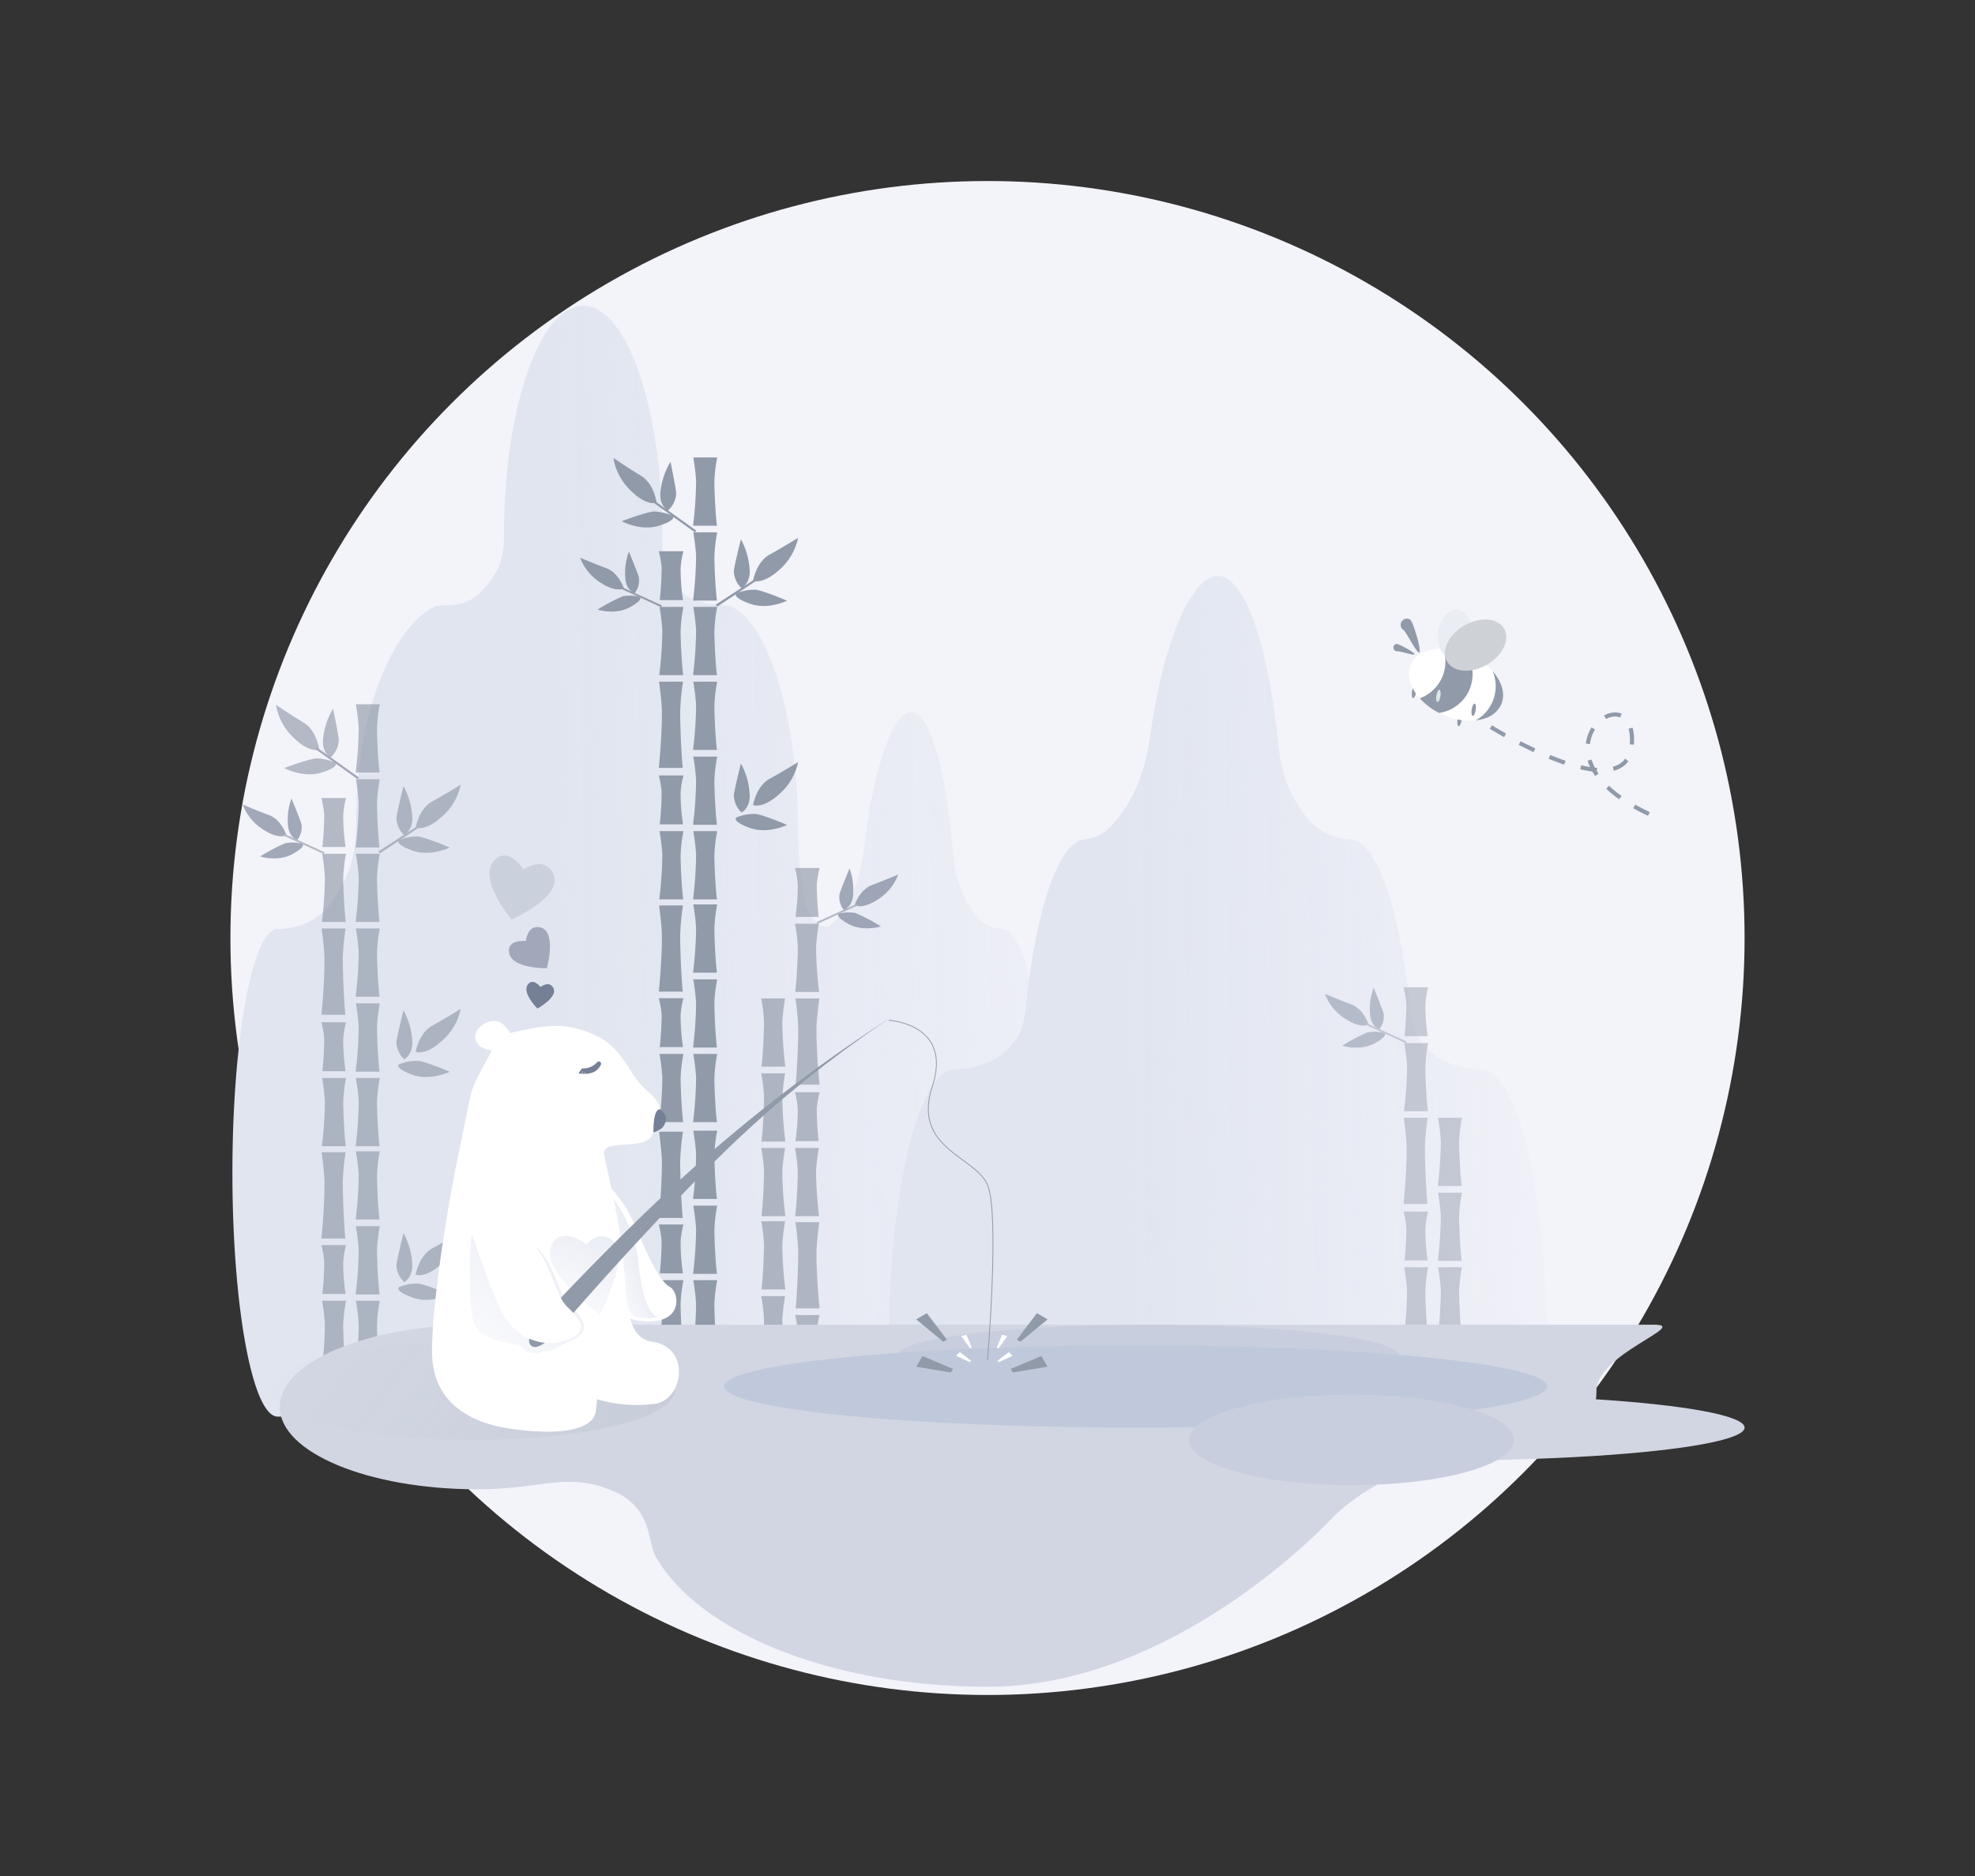 <svg xmlns="http://www.w3.org/2000/svg" xmlns:xlink="http://www.w3.org/1999/xlink" width="480" height="456" viewBox="0 0 480 456"><rect x="0" y="0" width="480" height="456" fill="#333333" stroke="none"/><defs><linearGradient id="a" x1="1.128" y1="0.988" x2="0.364" y2="1" gradientUnits="objectBoundingBox"><stop offset="0" stop-color="#e0e5ef" stop-opacity="0"/><stop offset="1" stop-color="#e0e5ef"/></linearGradient><linearGradient id="c" x1="-0.566" y1="0.5" x2="0.944" y2="0.771" gradientUnits="objectBoundingBox"><stop offset="0" stop-color="#fff" stop-opacity="0"/><stop offset="1" stop-color="#909aa9"/></linearGradient><linearGradient id="d" x1="-0.392" y1="1.114" x2="0.5" y2="0.396" gradientUnits="objectBoundingBox"><stop offset="0" stop-color="#fff" stop-opacity="0"/><stop offset="1" stop-color="#ebedf5"/></linearGradient><linearGradient id="e" x1="-0.906" y1="1.646" x2="0.636" y2="0.061" xlink:href="#d"/><linearGradient id="f" x1="-0.109" y1="1.931" x2="0.736" y2="0.141" xlink:href="#d"/></defs><g transform="translate(0 -24)"><circle cx="184" cy="184" r="184" transform="translate(56 68)" fill="#f3f3fa"/><path d="M2920,292h0c-6.075,0-11-26.535-11-59.269s4.925-59.269,11-59.269c.026,0,8.121.387,12.89-6.2s6.188-11.924,6.188-20.142c0-28.2,10.094-48.237,19.422-52.117,2.688-.567,6.875.673,11-3.584s5.5-7.715,5.5-13.445C2975,47.061,2983.619,22,2994.25,22s19.25,25.062,19.25,55.976c0,5.73-.458,8.5,3.667,12.759s10.148,3.7,12.834,4.27c9.329,3.881,16.5,27.21,16.5,55.409a98.941,98.941,0,0,0,1.6,16.464s3.083,9.748,7.563,4.527,6.277-12.253,7.047-18.827c2.189-18.691,6.894-31.8,11.287-31.8,4.482,0,8.337,13.637,10.069,33.393.51,5.816,1.514,9.666,4.483,14.489s7.393,4.8,7.393,4.8H3096c4.46,0,8.3,13.507,10.049,33.18.346,3.889.676,6.259,3.643,9.489s8.227,3.429,8.227,3.429h.08c1.485,0,2.926,1.48,4.282,4.4a54.782,54.782,0,0,1,3.5,12c2.078,10.573,3.222,24.63,3.222,39.581,0,5.612-.163,11.151-.483,16.463H2920Zm208.516,0h0Z" transform="translate(-2852.515 76.334)" fill="url(#a)"/><path d="M117,208H.7c-.466-6.453-.7-13.181-.7-20,0-18.163,1.664-35.24,4.686-48.083a58.6,58.6,0,0,1,5.086-14.573C11.745,121.8,13.84,120,16,120l.116,0s7.651-.242,11.967-4.166,4.8-6.8,5.3-11.527C35.927,80.408,41.513,64,48,64a16.6,16.6,0,0,0,3.3-1.014A6.153,6.153,0,0,0,53.365,61.5c6.515-6.342,9.13-14.884,10.25-22.871C66.8,15.924,73.642,0,80.032,0,86.55,0,92.158,16.566,94.676,40.567c.742,7.065,2.2,11.742,6.521,17.6A14.3,14.3,0,0,0,111.951,64h.081c6.487,0,12.073,16.409,14.617,40.307.5,4.725.983,7.6,5.3,11.527S143.915,120,143.915,120l.116,0c2.16,0,4.255,1.8,6.228,5.344a58.6,58.6,0,0,1,5.086,14.573c3.022,12.844,4.686,29.921,4.686,48.083,0,6.818-.237,13.546-.7,20H117Zm42.328,0h0ZM.7,208h0Z" transform="translate(215.969 164)" fill="url(#a)"/><g transform="translate(-1760 63.19)" opacity="0.65"><path d="M395.676,66.185h5.813A37.112,37.112,0,0,0,400.805,72c0,2.394.257,8.064.627,10.772h-5.813a94.459,94.459,0,0,0,.741-10.9A52.725,52.725,0,0,0,395.676,66.185Zm0,18.209h5.813a37.111,37.111,0,0,0-.684,5.813c0,2.394.257,8.064.627,10.772h-5.813a94.463,94.463,0,0,0,.741-10.9A52.723,52.723,0,0,0,395.676,84.394Zm0,18.124h5.813a37.113,37.113,0,0,0-.684,5.813c0,2.394.257,8.064.627,10.772h-5.813a94.464,94.464,0,0,0,.741-10.9A52.725,52.725,0,0,0,395.676,102.518Zm-8.207,0h5.813a37.108,37.108,0,0,0-.684,5.813c0,2.394.257,8.064.627,10.772h-5.813a94.488,94.488,0,0,0,.741-10.9,52.739,52.739,0,0,0-.684-5.685ZM387.3,88.982h5.984a19.589,19.589,0,0,0-.684,4.175,50.871,50.871,0,0,0,.57,7.708h-5.642a74.975,74.975,0,0,0,.456-7.922A25.3,25.3,0,0,0,387.3,88.982Zm22.911,7.181s.741-4.56,4.046-6.383,6.9-4.047,6.9-4.047a14.183,14.183,0,0,1-4.616,7.808C412.489,97.189,410.209,96.163,410.209,96.163Zm-4.046,3.021a12.006,12.006,0,0,1,4.616-.855c1.881.228,7.181,2.451,7.694,2.679,0,0-4.731,2.337-9.176.684s-3.134-2.508-3.134-2.508Zm1.083-13.108s-1.539,6.155-1.71,7.637a5.9,5.9,0,0,0,1.881,4.274s2.28-1.2,1.938-4.73a17.507,17.507,0,0,0-2.109-7.181Z" transform="translate(1450.818 65.815)" fill="#909aa9"/><path d="M395.676,66.185h5.813A37.112,37.112,0,0,0,400.805,72c0,2.394.257,8.064.627,10.772h-5.813a94.459,94.459,0,0,0,.741-10.9A52.725,52.725,0,0,0,395.676,66.185Zm0,18.209h5.813a37.111,37.111,0,0,0-.684,5.813c0,2.394.257,8.064.627,10.772h-5.813a94.463,94.463,0,0,0,.741-10.9A52.723,52.723,0,0,0,395.676,84.394Zm0,18.124h5.813a37.113,37.113,0,0,0-.684,5.813c0,2.394.257,8.064.627,10.772h-5.813a94.464,94.464,0,0,0,.741-10.9A52.725,52.725,0,0,0,395.676,102.518Zm-8.207,0h5.813a37.108,37.108,0,0,0-.684,5.813c0,2.394.257,8.064.627,10.772h-5.813a94.488,94.488,0,0,0,.741-10.9,52.739,52.739,0,0,0-.684-5.685ZM387.3,88.982h5.984a19.589,19.589,0,0,0-.684,4.175,50.871,50.871,0,0,0,.57,7.708h-5.642a74.975,74.975,0,0,0,.456-7.922A25.3,25.3,0,0,0,387.3,88.982Zm22.911,7.181s.741-4.56,4.046-6.383,6.9-4.047,6.9-4.047a14.183,14.183,0,0,1-4.616,7.808C412.489,97.189,410.209,96.163,410.209,96.163Zm-4.046,3.021a12.006,12.006,0,0,1,4.616-.855c1.881.228,7.181,2.451,7.694,2.679,0,0-4.731,2.337-9.176.684s-3.134-2.508-3.134-2.508Zm1.083-13.108s-1.539,6.155-1.71,7.637a5.9,5.9,0,0,0,1.881,4.274s2.28-1.2,1.938-4.73a17.507,17.507,0,0,0-2.109-7.181Z" transform="translate(1450.818 120.319)" fill="#909aa9"/><path d="M395.676,66.185h5.813A37.112,37.112,0,0,0,400.805,72c0,2.394.257,8.064.627,10.772h-5.813a94.459,94.459,0,0,0,.741-10.9A52.725,52.725,0,0,0,395.676,66.185Zm0,18.209h5.813a37.111,37.111,0,0,0-.684,5.813c0,2.394.257,8.064.627,10.772h-5.813a94.463,94.463,0,0,0,.741-10.9A52.723,52.723,0,0,0,395.676,84.394Zm0,18.124h5.813a37.113,37.113,0,0,0-.684,5.813c0,2.394.257,8.064.627,10.772h-5.813a94.464,94.464,0,0,0,.741-10.9A52.725,52.725,0,0,0,395.676,102.518Zm-8.207,0h5.813a37.108,37.108,0,0,0-.684,5.813c0,2.394.257,8.064.627,10.772h-5.813a94.488,94.488,0,0,0,.741-10.9,52.739,52.739,0,0,0-.684-5.685ZM387.3,88.982h5.984a19.589,19.589,0,0,0-.684,4.175,50.871,50.871,0,0,0,.57,7.708h-5.642a74.975,74.975,0,0,0,.456-7.922A25.3,25.3,0,0,0,387.3,88.982Zm22.911,7.181s.741-4.56,4.046-6.383,6.9-4.047,6.9-4.047a14.183,14.183,0,0,1-4.616,7.808C412.489,97.189,410.209,96.163,410.209,96.163Zm-4.046,3.021a12.006,12.006,0,0,1,4.616-.855c1.881.228,7.181,2.451,7.694,2.679,0,0-4.731,2.337-9.176.684s-3.134-2.508-3.134-2.508Zm1.083-13.108s-1.539,6.155-1.71,7.637a5.9,5.9,0,0,0,1.881,4.274s2.28-1.2,1.938-4.73a17.507,17.507,0,0,0-2.109-7.181Z" transform="translate(1450.818 174.466)" fill="#909aa9"/><path d="M226.243,103.946l9.539-6.2.442.314-9.6,6.355ZM211.87,79.175s-.548-4.587-3.774-6.548-6.72-4.333-6.72-4.333a14.183,14.183,0,0,0,4.284,8c3.889,3.815,6.21,2.886,6.21,2.886Zm3.916,3.188a12.009,12.009,0,0,0-4.576-1.049c-1.889.149-7.278,2.146-7.8,2.352,0,0,4.628,2.534,9.139,1.07S215.785,82.364,215.785,82.364Zm-.53-13.142s1.278,6.215,1.387,7.7a5.9,5.9,0,0,1-2.059,4.191s-2.227-1.292-1.737-4.808A17.51,17.51,0,0,1,215.255,69.221Z" transform="translate(1625.701 63.831)" fill="#909aa9"/><path d="M93.583,251.743l-10.121-7.215-.454.295,10.215,7.326ZM75.949,265.767s-1.211-3.774-4.25-4.9-6.369-2.552-6.369-2.552a12.171,12.171,0,0,0,4.915,6.036c3.9,2.578,5.7,1.416,5.7,1.416Zm3.82,2.046a10.307,10.307,0,0,0-4.027-.136,41.677,41.677,0,0,0-6.187,3.256s4.313,1.378,7.874-.592S79.768,267.813,79.768,267.813Zm-2.594-10.985s2.092,5.027,2.427,6.262a5.062,5.062,0,0,1-1.05,3.867s-2.087-.724-2.249-3.767a15.026,15.026,0,0,1,.872-6.363Z" transform="translate(1753.67 -101.939)" fill="#758095"/><path d="M241.2,601.955l-9.705-4.424-.335.323,9.8,4.5Z" transform="translate(1597.682 -433.984)" fill="#909aa9"/><path d="M527.5,66.185h5.813a58.721,58.721,0,0,0-.684,7.347c0,3.025.257,10.192.627,13.613h-5.813s.8-7.784.741-13.775C528.166,71.074,527.5,66.185,527.5,66.185Z" transform="translate(1310.678 120.319)" fill="#909aa9"/><path d="M527.5,66.185h5.813a58.721,58.721,0,0,0-.684,7.347c0,3.025.257,10.192.627,13.613h-5.813s.8-7.784.741-13.775C528.166,71.074,527.5,66.185,527.5,66.185Z" transform="translate(1310.678 174.704)" fill="#909aa9"/></g><g transform="translate(44.8 -59.145) rotate(9)"><path d="M1.5,0c.828,0,6.214,4.6,6.214,5.429S2.328,3,1.5,3a1.5,1.5,0,0,1,0-3Z" transform="matrix(0.914, 0.407, -0.407, 0.914, 329.465, 183.672)" fill="#909aa9"/><path d="M.924,0c.511,0,3.83,2.835,3.83,3.345s-3.319-1.5-3.83-1.5A.924.924,0,0,1,.924,0Z" transform="translate(327.543 190.966) rotate(-21)" fill="#909aa9"/><path d="M-2600.714,1269s36.715,15.428,34.429-1.857-26.714,7.714,7.857,17" transform="translate(2955 -1062)" fill="none" stroke="#909aa9" stroke-width="1" stroke-dasharray="4"/><ellipse cx="0.5" cy="1.5" rx="0.5" ry="1.5" transform="translate(334 200)" fill="#909aa9"/><ellipse cx="0.5" cy="1.5" rx="0.5" ry="1.5" transform="translate(346 205)" fill="#909aa9"/><ellipse cx="12" cy="8" rx="12" ry="8" transform="matrix(0.966, 0.259, -0.259, 0.966, 334.781, 187.285)" fill="#fff"/><path d="M2916.12-980.2a9.513,9.513,0,0,0,4.88-8.3,9.516,9.516,0,0,0-1.169-4.571,14.933,14.933,0,0,1,2.072-.141,17.071,17.071,0,0,1,3.713.417A9.466,9.466,0,0,1,2928-986.5a9.5,9.5,0,0,1-6.683,9.075A16.172,16.172,0,0,1,2916.12-980.2Z" transform="translate(-2580 1183)" fill="#909aa9"/><path d="M2924.351-979.013v0A9.448,9.448,0,0,0,2928-986.5a9.479,9.479,0,0,0-1.407-4.978,12.326,12.326,0,0,1,1.369,1.328c1.8,2.045,2.483,4.309,1.931,6.374a6.307,6.307,0,0,1-3.21,3.83A10.408,10.408,0,0,1,2924.351-979.013Z" transform="translate(-2574 1185)" fill="#909aa9"/><ellipse cx="4" cy="6" rx="4" ry="6" transform="translate(338 180)" fill="#ebedf5"/><ellipse cx="5.5" cy="8" rx="5.5" ry="8" transform="translate(350.254 178.598) rotate(51)" fill="#ced1d5"/><ellipse cx="0.5" cy="1.5" rx="0.5" ry="1.5" transform="translate(349 202)" fill="#909aa9"/><ellipse cx="0.5" cy="1.5" rx="0.5" ry="1.5" transform="translate(340 200)" fill="#dae8e6"/></g><g transform="translate(322 263.987)" opacity="0.45"><path d="M387.469,102.518h5.813a37.108,37.108,0,0,0-.684,5.813c0,2.394.257,8.064.627,10.772h-5.813a94.488,94.488,0,0,0,.741-10.9,52.739,52.739,0,0,0-.684-5.685ZM387.3,88.982h5.984a19.589,19.589,0,0,0-.684,4.175,50.871,50.871,0,0,0,.57,7.708h-5.642a74.975,74.975,0,0,0,.456-7.922A25.3,25.3,0,0,0,387.3,88.982Z" transform="translate(-368.182 -88.982)" fill="#909aa9"/><path d="M395.676,66.185h5.813A37.112,37.112,0,0,0,400.805,72c0,2.394.257,8.064.627,10.772h-5.813a94.459,94.459,0,0,0,.741-10.9A52.725,52.725,0,0,0,395.676,66.185Zm0,18.209h5.813a37.111,37.111,0,0,0-.684,5.813c0,2.394.257,8.064.627,10.772h-5.813a94.463,94.463,0,0,0,.741-10.9A52.723,52.723,0,0,0,395.676,84.394Zm0,18.124h5.813a37.113,37.113,0,0,0-.684,5.813c0,2.394.257,8.064.627,10.772h-5.813a94.464,94.464,0,0,0,.741-10.9A52.725,52.725,0,0,0,395.676,102.518Zm-8.207,0h5.813a37.108,37.108,0,0,0-.684,5.813c0,2.394.257,8.064.627,10.772h-5.813a94.488,94.488,0,0,0,.741-10.9,52.739,52.739,0,0,0-.684-5.685ZM387.3,88.982h5.984a19.589,19.589,0,0,0-.684,4.175,50.871,50.871,0,0,0,.57,7.708h-5.642a74.975,74.975,0,0,0,.456-7.922A25.3,25.3,0,0,0,387.3,88.982Z" transform="translate(-368.182 -34.479)" fill="#909aa9"/><path d="M75.949,265.767s-1.211-3.774-4.25-4.9-6.369-2.552-6.369-2.552a12.171,12.171,0,0,0,4.915,6.036c3.9,2.578,5.7,1.416,5.7,1.416Zm3.82,2.046a10.307,10.307,0,0,0-4.027-.136,41.678,41.678,0,0,0-6.187,3.256s4.313,1.378,7.874-.592S79.768,267.813,79.768,267.813Zm-2.594-10.985s2.092,5.027,2.427,6.262a5.062,5.062,0,0,1-1.05,3.867s-2.087-.724-2.249-3.767a15.026,15.026,0,0,1,.872-6.363Z" transform="translate(-65.33 -256.737)" fill="#758095"/><path d="M527.5,66.185h5.813a58.721,58.721,0,0,0-.684,7.347c0,3.025.257,10.192.627,13.613h-5.813s.8-7.784.741-13.775C528.166,71.074,527.5,66.185,527.5,66.185Z" transform="translate(-508.322 -34.479)" fill="#909aa9"/><path d="M241.2,601.955l-9.705-4.424-.335.323,9.8,4.5Z" transform="translate(-221.318 -588.781)" fill="#909aa9"/></g><g transform="translate(185 234.987)" opacity="0.65"><path d="M393.111,102.518H387.3a37.108,37.108,0,0,1,.684,5.813c0,2.394-.257,8.064-.627,10.772h5.813a94.488,94.488,0,0,1-.741-10.9,52.739,52.739,0,0,1,.684-5.685Zm.171-13.536H387.3a19.589,19.589,0,0,1,.684,4.175,50.871,50.871,0,0,1-.57,7.708h5.642a74.975,74.975,0,0,1-.456-7.922A25.3,25.3,0,0,1,393.282,88.982Z" transform="translate(-379.091 -88.982)" fill="#909aa9"/><path d="M393.111,66.185H387.3A37.112,37.112,0,0,1,387.982,72c0,2.394-.257,8.064-.627,10.772h5.813a94.459,94.459,0,0,1-.741-10.9A52.725,52.725,0,0,1,393.111,66.185Zm0,18.209H387.3a37.111,37.111,0,0,1,.684,5.813c0,2.394-.257,8.064-.627,10.772h5.813a94.463,94.463,0,0,1-.741-10.9A52.723,52.723,0,0,1,393.111,84.394Zm0,18.124H387.3a37.113,37.113,0,0,1,.684,5.813c0,2.394-.257,8.064-.627,10.772h5.813a94.464,94.464,0,0,1-.741-10.9A52.725,52.725,0,0,1,393.111,102.518Zm8.207,0H395.5a37.108,37.108,0,0,1,.684,5.813c0,2.394-.257,8.064-.627,10.772h5.813a94.488,94.488,0,0,1-.741-10.9,52.739,52.739,0,0,1,.684-5.685Zm.171-13.536H395.5a19.589,19.589,0,0,1,.684,4.175,50.871,50.871,0,0,1-.57,7.708h5.642a74.975,74.975,0,0,1-.456-7.922A25.3,25.3,0,0,1,401.489,88.982Z" transform="translate(-387.298 -34.479)" fill="#909aa9"/><path d="M69.352,265.767s1.211-3.774,4.25-4.9,6.369-2.552,6.369-2.552a12.171,12.171,0,0,1-4.915,6.036c-3.9,2.578-5.7,1.416-5.7,1.416Zm-3.82,2.046a10.307,10.307,0,0,1,4.027-.136,41.677,41.677,0,0,1,6.187,3.256s-4.313,1.378-7.874-.592S65.532,267.813,65.532,267.813Zm2.594-10.985s-2.092,5.027-2.427,6.262a5.062,5.062,0,0,0,1.05,3.867s2.087-.724,2.249-3.767a15.026,15.026,0,0,0-.872-6.363Z" transform="translate(-46.663 -256.737)" fill="#758095"/><path d="M231.164,601.955l9.705-4.424.335.323-9.8,4.5Z" transform="translate(-217.742 -588.781)" fill="#909aa9"/><path d="M393.111,66.185H387.3A37.112,37.112,0,0,1,387.982,72c0,2.394-.257,8.064-.627,10.772h5.813a94.459,94.459,0,0,1-.741-10.9A52.725,52.725,0,0,1,393.111,66.185Zm0,18.209H387.3a37.111,37.111,0,0,1,.684,5.813c0,2.394-.257,8.064-.627,10.772h5.813a94.463,94.463,0,0,1-.741-10.9A52.723,52.723,0,0,1,393.111,84.394Zm0,18.124H387.3a37.113,37.113,0,0,1,.684,5.813c0,2.394-.257,8.064-.627,10.772h5.813a94.464,94.464,0,0,1-.741-10.9A52.725,52.725,0,0,1,393.111,102.518Zm8.207,0H395.5a37.108,37.108,0,0,1,.684,5.813c0,2.394-.257,8.064-.627,10.772h5.813a94.488,94.488,0,0,1-.741-10.9,52.739,52.739,0,0,1,.684-5.685Zm.171-13.536H395.5a19.589,19.589,0,0,1,.684,4.175,50.871,50.871,0,0,1-.57,7.708h5.642a74.975,74.975,0,0,1-.456-7.922A25.3,25.3,0,0,1,401.489,88.982Z" transform="translate(-387.298 19.669)" fill="#909aa9"/><path d="M533.26,66.185h-5.813a58.721,58.721,0,0,1,.684,7.347c0,3.025-.257,10.192-.627,13.613h5.813s-.8-7.784-.741-13.775C532.6,71.074,533.26,66.185,533.26,66.185Z" transform="translate(-519.135 -34.479)" fill="#909aa9"/><path d="M533.26,66.185h-5.813a58.721,58.721,0,0,1,.684,7.347c0,3.025-.257,10.192-.627,13.613h5.813s-.8-7.784-.741-13.775C532.6,71.074,533.26,66.185,533.26,66.185Z" transform="translate(-519.135 19.907)" fill="#909aa9"/></g><g transform="translate(2998 -1388)"><path d="M395.676,66.185h5.813A37.112,37.112,0,0,0,400.805,72c0,2.394.257,8.064.627,10.772h-5.813a94.459,94.459,0,0,0,.741-10.9A52.725,52.725,0,0,0,395.676,66.185Zm0,18.209h5.813a37.111,37.111,0,0,0-.684,5.813c0,2.394.257,8.064.627,10.772h-5.813a94.463,94.463,0,0,0,.741-10.9A52.723,52.723,0,0,0,395.676,84.394Zm0,18.124h5.813a37.113,37.113,0,0,0-.684,5.813c0,2.394.257,8.064.627,10.772h-5.813a94.464,94.464,0,0,0,.741-10.9A52.725,52.725,0,0,0,395.676,102.518Zm-8.207,0h5.813a37.108,37.108,0,0,0-.684,5.813c0,2.394.257,8.064.627,10.772h-5.813a94.488,94.488,0,0,0,.741-10.9,52.739,52.739,0,0,0-.684-5.685ZM387.3,88.982h5.984a19.589,19.589,0,0,0-.684,4.175,50.871,50.871,0,0,0,.57,7.708h-5.642a74.975,74.975,0,0,0,.456-7.922A25.3,25.3,0,0,0,387.3,88.982Zm22.911,7.181s.741-4.56,4.046-6.383,6.9-4.047,6.9-4.047a14.183,14.183,0,0,1-4.616,7.808C412.489,97.189,410.209,96.163,410.209,96.163Zm-4.046,3.021a12.006,12.006,0,0,1,4.616-.855c1.881.228,7.181,2.451,7.694,2.679,0,0-4.731,2.337-9.176.684s-3.134-2.508-3.134-2.508Zm1.083-13.108s-1.539,6.155-1.71,7.637a5.9,5.9,0,0,0,1.881,4.274s2.28-1.2,1.938-4.73a17.507,17.507,0,0,0-2.109-7.181Z" transform="translate(-3225.182 1457.005)" fill="#909aa9"/><path d="M395.676,66.185h5.813A37.112,37.112,0,0,0,400.805,72c0,2.394.257,8.064.627,10.772h-5.813a94.459,94.459,0,0,0,.741-10.9A52.725,52.725,0,0,0,395.676,66.185Zm0,18.209h5.813a37.111,37.111,0,0,0-.684,5.813c0,2.394.257,8.064.627,10.772h-5.813a94.463,94.463,0,0,0,.741-10.9A52.723,52.723,0,0,0,395.676,84.394Zm0,18.124h5.813a37.113,37.113,0,0,0-.684,5.813c0,2.394.257,8.064.627,10.772h-5.813a94.464,94.464,0,0,0,.741-10.9A52.725,52.725,0,0,0,395.676,102.518Zm-8.207,0h5.813a37.108,37.108,0,0,0-.684,5.813c0,2.394.257,8.064.627,10.772h-5.813a94.488,94.488,0,0,0,.741-10.9,52.739,52.739,0,0,0-.684-5.685ZM387.3,88.982h5.984a19.589,19.589,0,0,0-.684,4.175,50.871,50.871,0,0,0,.57,7.708h-5.642a74.975,74.975,0,0,0,.456-7.922A25.3,25.3,0,0,0,387.3,88.982Zm22.911,7.181s.741-4.56,4.046-6.383,6.9-4.047,6.9-4.047a14.183,14.183,0,0,1-4.616,7.808C412.489,97.189,410.209,96.163,410.209,96.163Zm-4.046,3.021a12.006,12.006,0,0,1,4.616-.855c1.881.228,7.181,2.451,7.694,2.679,0,0-4.731,2.337-9.176.684s-3.134-2.508-3.134-2.508Zm1.083-13.108s-1.539,6.155-1.71,7.637a5.9,5.9,0,0,0,1.881,4.274s2.28-1.2,1.938-4.73a17.507,17.507,0,0,0-2.109-7.181Z" transform="translate(-3225.182 1511.509)" fill="#909aa9"/><path d="M226.243,103.946l9.539-6.2.442.314-9.6,6.355ZM211.87,79.175s-.548-4.587-3.774-6.548-6.72-4.333-6.72-4.333a14.183,14.183,0,0,0,4.284,8c3.889,3.815,6.21,2.886,6.21,2.886Zm3.916,3.188a12.009,12.009,0,0,0-4.576-1.049c-1.889.149-7.278,2.146-7.8,2.352,0,0,4.628,2.534,9.139,1.07S215.785,82.364,215.785,82.364Zm-.53-13.142s1.278,6.215,1.387,7.7a5.9,5.9,0,0,1-2.059,4.191s-2.227-1.292-1.737-4.808A17.51,17.51,0,0,1,215.255,69.221Z" transform="translate(-3050.299 1455.021)" fill="#909aa9"/><path d="M93.583,251.743l-10.121-7.215-.454.295,10.215,7.326ZM75.949,265.767s-1.211-3.774-4.25-4.9-6.369-2.552-6.369-2.552a12.171,12.171,0,0,0,4.915,6.036c3.9,2.578,5.7,1.416,5.7,1.416Zm3.82,2.046a10.307,10.307,0,0,0-4.027-.136,41.677,41.677,0,0,0-6.187,3.256s4.313,1.378,7.874-.592S79.768,267.813,79.768,267.813Zm-2.594-10.985s2.092,5.027,2.427,6.262a5.062,5.062,0,0,1-1.05,3.867s-2.087-.724-2.249-3.767a15.026,15.026,0,0,1,.872-6.363Z" transform="translate(-2922.33 1289.25)" fill="#909aa9"/><path d="M241.2,601.955l-9.705-4.424-.335.323,9.8,4.5Z" transform="translate(-3078.318 957.206)" fill="#909aa9"/><path d="M527.5,66.185h5.813a58.721,58.721,0,0,0-.684,7.347c0,3.025.257,10.192.627,13.613h-5.813s.8-7.784.741-13.775C528.166,71.074,527.5,66.185,527.5,66.185Z" transform="translate(-3365.322 1511.509)" fill="#909aa9"/><path d="M395.676,66.185h5.813A37.112,37.112,0,0,0,400.805,72c0,2.394.257,8.064.627,10.772h-5.813a94.459,94.459,0,0,0,.741-10.9A52.725,52.725,0,0,0,395.676,66.185Zm0,18.209h5.813a37.111,37.111,0,0,0-.684,5.813c0,2.394.257,8.064.627,10.772h-5.813a94.463,94.463,0,0,0,.741-10.9A52.723,52.723,0,0,0,395.676,84.394Zm0,18.124h5.813a37.113,37.113,0,0,0-.684,5.813c0,2.394.257,8.064.627,10.772h-5.813a94.464,94.464,0,0,0,.741-10.9A52.725,52.725,0,0,0,395.676,102.518Zm-8.207,0h5.813a37.108,37.108,0,0,0-.684,5.813c0,2.394.257,8.064.627,10.772h-5.813a94.488,94.488,0,0,0,.741-10.9,52.739,52.739,0,0,0-.684-5.685ZM387.3,88.982h5.984a19.589,19.589,0,0,0-.684,4.175,50.871,50.871,0,0,0,.57,7.708h-5.642a74.975,74.975,0,0,0,.456-7.922A25.3,25.3,0,0,0,387.3,88.982Z" transform="translate(-3225.182 1565.656)" fill="#909aa9"/><path d="M527.5,66.185h5.813a58.721,58.721,0,0,0-.684,7.347c0,3.025.257,10.192.627,13.613h-5.813s.8-7.784.741-13.775C528.166,71.074,527.5,66.185,527.5,66.185Z" transform="translate(-3365.322 1565.894)" fill="#909aa9"/><g transform="translate(0 55)"><path d="M395.676,66.185h5.813A37.112,37.112,0,0,0,400.805,72c0,2.394.257,8.064.627,10.772h-5.813a94.459,94.459,0,0,0,.741-10.9A52.725,52.725,0,0,0,395.676,66.185Zm0,18.209h5.813a37.111,37.111,0,0,0-.684,5.813c0,2.394.257,8.064.627,10.772h-5.813a94.463,94.463,0,0,0,.741-10.9A52.723,52.723,0,0,0,395.676,84.394Zm0,18.124h5.813a37.113,37.113,0,0,0-.684,5.813c0,2.394.257,8.064.627,10.772h-5.813a94.464,94.464,0,0,0,.741-10.9A52.725,52.725,0,0,0,395.676,102.518Zm-8.207,0h5.813a37.108,37.108,0,0,0-.684,5.813c0,2.394.257,8.064.627,10.772h-5.813a94.488,94.488,0,0,0,.741-10.9,52.739,52.739,0,0,0-.684-5.685ZM387.3,88.982h5.984a19.589,19.589,0,0,0-.684,4.175,50.871,50.871,0,0,0,.57,7.708h-5.642a74.975,74.975,0,0,0,.456-7.922A25.3,25.3,0,0,0,387.3,88.982Z" transform="translate(-3225.182 1565.656)" fill="#909aa9"/><path d="M527.5,66.185h5.813a58.721,58.721,0,0,0-.684,7.347c0,3.025.257,10.192.627,13.613h-5.813s.8-7.784.741-13.775C528.166,71.074,527.5,66.185,527.5,66.185Z" transform="translate(-3365.322 1565.894)" fill="#909aa9"/></g></g><path d="M2989,62c-10.838-4.087-16.3,0-32,0-26.51,0-48-8.954-48-20s21.49-20,48-20h286c8.836,0-14,7.164-14,16s-5.914,13.75-14.75,13.75c0,0-16.75,2.251-28.75,5.251S3165,68.714,3165,68.714,3127.392,110,3081,110c-38.041,0-70.176-13.246-80.647-31.653C2998.219,74.6,2999.838,66.087,2989,62Z" transform="translate(-2841 324)" fill="#d1d6e2"/><path d="M525.021,66.584a31.23,31.23,0,0,1,7.085,10.425c2.772,6.6,5.877,13.459,8.386,14.78s3.695,10.033-8.053,8.185S525.021,66.584,525.021,66.584Z" transform="translate(-377.752 244.966)" fill="#fff"/><ellipse cx="49" cy="12" rx="49" ry="12" transform="translate(66 350)" opacity="0.15" fill="url(#c)"/><path d="M525.494,68.3a32.341,32.341,0,0,1,6.953,16.851c.847,8.628,2.933,13.332,5.151,13.016a12.659,12.659,0,0,1-5.991-.025C528.092,97.37,524.074,68.412,525.494,68.3Z" transform="translate(-377.273 245.91)" fill="url(#d)"/><path d="M537.949,131.675a34.415,34.415,0,0,0,14.137,1.09c6.9-.975,8.727-13.747-.647-15.059-7.267-1.02-6.026-12.167-7.366-22.433s-3.56-18.848-4.364-23.026,9.689-.719,11.73-4.892,3.525-6.606-1.228-10.6-5.391-10-12.341-13.4-11.791-2.618-17.8-1.4-5.492.829-9.4,8.2-2.687,4.347-6.236,21.283-6.694,39.223-6.56,49.062,6.426,16.715,19.952,18.467,19.419-.606,19.856-4.448c.279-2.443,1.905-11.053-7.8-12.535-4.83-.74-7.363-1.347-7.363-1.347" transform="translate(-392.871 232.445)" fill="#fff"/><path d="M0,1.694S1.095.017,1.966,0a3.688,3.688,0,0,1,2.35.5A6.164,6.164,0,0,1,5.8,2.478S.049,3.576,0,1.694Z" transform="translate(162.167 293.909) rotate(99)" fill="#757f95"/><path d="M522.077,37.922c-2.054-.536-2.278,2.085-2.278,2.085s-2.89-.313-2.6,1.743c.357,2.566,5.831,2.443,5.831,2.443S524.583,38.578,522.077,37.922Z" transform="matrix(0.695, 0.719, -0.719, 0.695, -201.115, -137.626)" fill="#757f95"/><path d="M503.084,74.624s-1.45,17.9,1.1,22.385c1.511,2.657,5.744,3.472,10.6,4.365.776.143,1.036,1.451,2.714,1.808s2.7-.271,4-.38c2.039-.168,3.7-1.786,5.451-2.409,6.068-2.157,2.831-6.2,0-8.893s-3.738-10.346-8.593-14.5" transform="translate(-388.501 249.626)" fill="url(#e)"/><path d="M531.516,76.393c-3.6-3.507-6.766.555-6.766.555s-6.2-4.888-8.5.26C513.373,83.63,528.051,94,528.051,94S535.2,79.982,531.516,76.393Z" transform="translate(-382.216 249.516)" fill="url(#f)"/><path d="M132,344s-6,6-4,8,7-4,7-4,20.506-23.944,40.506-43.444A283.9,283.9,0,0,1,216,272a383.479,383.479,0,0,0-39.776,29.3C154.724,319.3,132,344,132,344Z" transform="translate(1 -1)" fill="#909aa9"/><path d="M504.118,75.051s5.02,15.274,7.571,19.76c3.236,5.688,9.468,8.51,15.533,6.355s2.831-5.527,0-8.223S523.148,81.155,518.293,77" transform="translate(-389.497 248.564)" fill="#fff"/><path d="M505.743,52.715s-6.088-1.338-6.755,3.318,4.181,7.509,7.656.6" transform="translate(-74.387 -191.14) rotate(61)" fill="#fff"/><ellipse cx="61" cy="7.5" rx="61" ry="7.5" transform="translate(218 346)" fill="#c8cede"/><path d="M513.708,48.635a.553.553,0,0,0-.481.286h0l-.009.013a4.434,4.434,0,0,1-2.973,2.139h-.017v0a.548.548,0,0,0-.469.457l-.01,0-.374.993s.314-.013.775-.081l.053-.283.1-.538v.8c.173-.029.359-.067.556-.111v-.688l.059.418.034.247a5.168,5.168,0,0,0,2.2-1.048,3.762,3.762,0,0,0,1.061-1.821c.037-.143.05-.229.05-.229A.556.556,0,0,0,513.708,48.635Z" transform="matrix(0.978, 0.208, -0.208, 0.978, -346.634, 127.608)" fill="#757f95"/><ellipse cx="74" cy="8" rx="74" ry="8" transform="translate(276 363)" fill="#d1d6e2"/><path d="M524.909,37.964c-3.242-.846-3.594,3.291-3.594,3.291s-4.56-.494-4.105,2.75c.563,4.049,9.2,3.856,9.2,3.856S528.862,39,524.909,37.964Z" transform="translate(-393.505 211.484)" fill="#757f95" opacity="0.6"/><path d="M528.781,38.021c-4.865-1.27-5.394,4.938-5.394,4.938s-6.844-.742-6.161,4.127c.845,6.076,13.809,5.786,13.809,5.786S534.714,39.574,528.781,38.021Z" transform="translate(-168.768 -198.46) rotate(51)" fill="#757f95" opacity="0.2"/><ellipse cx="100" cy="10" rx="100" ry="10" transform="translate(176 351)" fill="#c0c9db"/><path d="M-2693,1268s15.6.8,10.6,16,10.4,17,13.4,24,0,42.6,0,42.6" transform="translate(2909 -996)" fill="none" stroke="#909aa9" stroke-width="0.2"/><path d="M3,0H6l.5,3.961L7,8H6L4.658,4.422Z" transform="translate(220.059 346.2) rotate(-30)" fill="#909aa9"/><path d="M0,0H3l.5,3.961L4,8H3L1.658,4.422Z" transform="translate(222.683 356.208) rotate(-60)" fill="#909aa9"/><path d="M7,0H4L3.5,3.961,3,8H4L5.342,4.422Z" transform="translate(248.549 341.2) rotate(30)" fill="#909aa9"/><path d="M0,8H3l.5-3.961L4,0H3L1.658,3.578Z" transform="translate(247.657 360.208) rotate(-120)" fill="#909aa9"/><path d="M4.725,0H3.431L3.218,1.708,3,3.45h.431L4.01,1.907Z" transform="matrix(0.966, 0.259, -0.259, 0.966, 240.235, 347.541)" fill="#fff"/><path d="M0,3.45H1.294l.213-1.708L1.725,0H1.294L.715,1.543Z" transform="translate(243.633 356) rotate(-135)" fill="#fff"/><path d="M1.725,3.45H.431L.218,1.742,0,0H.431L1.01,1.543Z" transform="matrix(-0.966, 0.259, -0.259, -0.966, 236.193, 351.65)" fill="#fff"/><path d="M0,0H1.294l.214,1.708L1.725,3.45H1.294L.715,1.907Z" transform="translate(232.36 353.561) rotate(-45)" fill="#fff"/><ellipse cx="39.5" cy="11" rx="39.5" ry="11" transform="translate(289 363)" fill="#c8cede"/></g></svg>